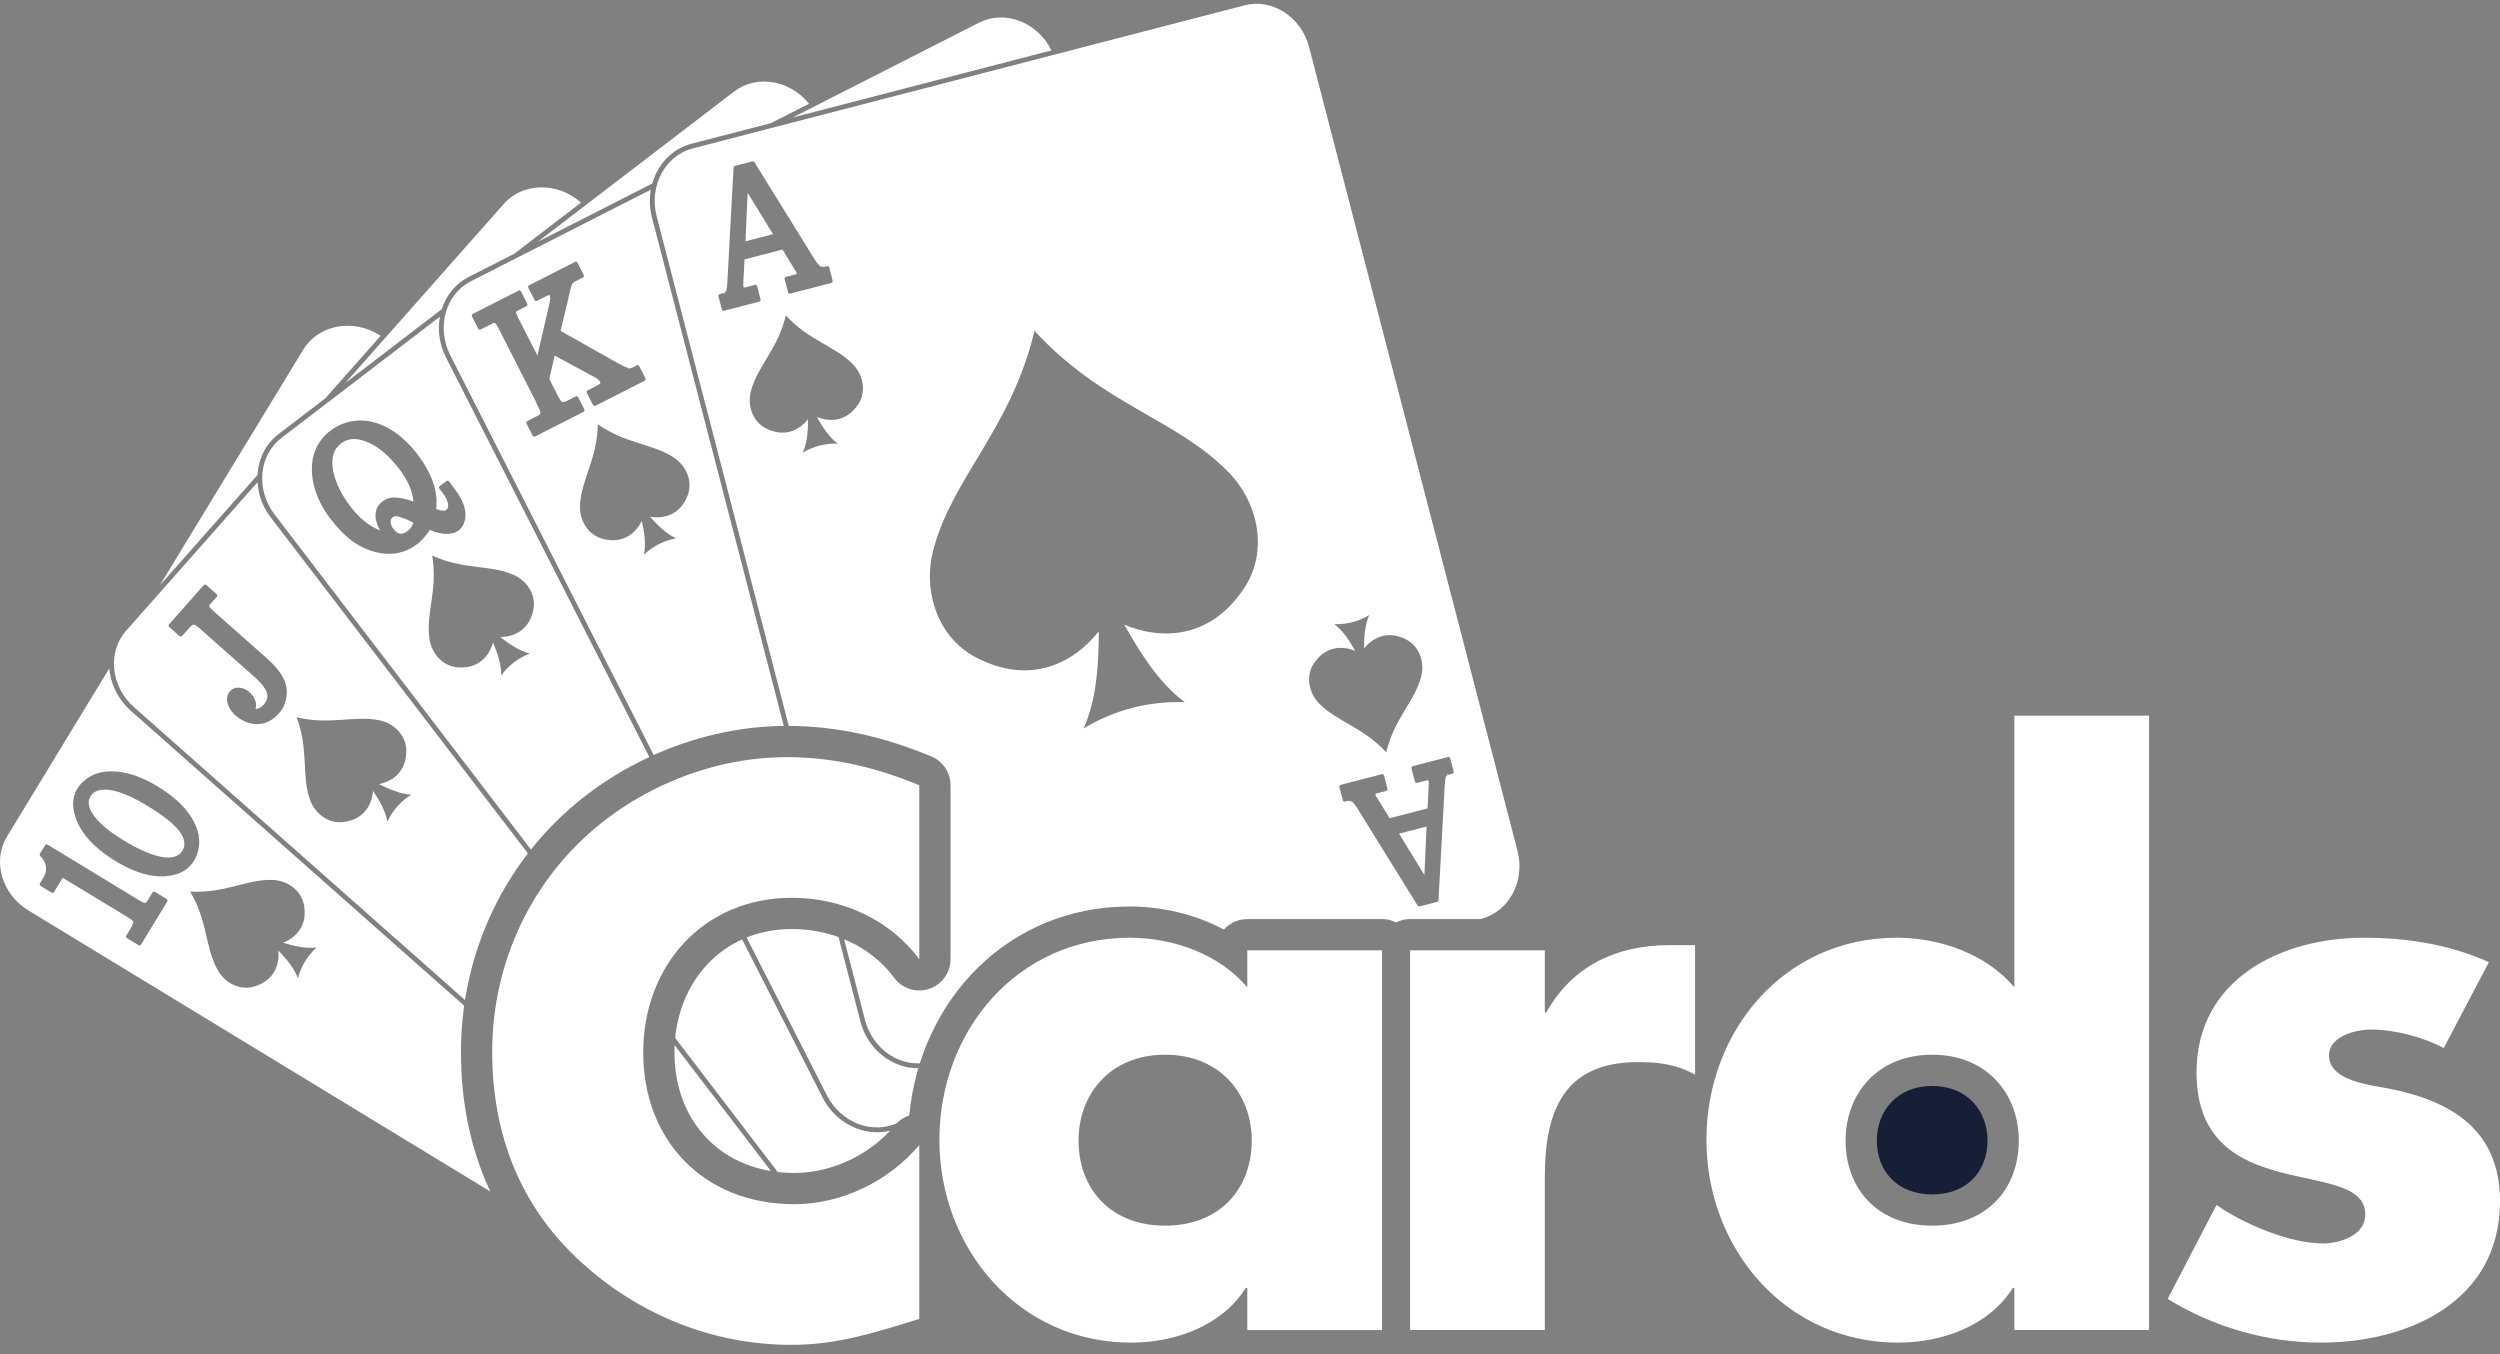 <svg clip-rule="evenodd" fill-rule="evenodd" stroke-linejoin="round" stroke-miterlimit="2" viewBox="0 0 600 325" xmlns="http://www.w3.org/2000/svg" xmlns:xlink="http://www.w3.org/1999/xlink"><rect x="0" y="0" width="600" height="325" fill="#808080" stroke="none"/><clipPath id="a"><path clip-rule="evenodd" d="m364.674 220.579v-219.669h-364.674v323.297h159.205c-8.955-3.668-17.285-8.935-24.619-15.608-16.369-14.797-23.956-34.09-23.956-56.183 0-20.251 7.687-39.709 21.843-54.259l.002-.002c14.529-14.922 35.544-23.94 56.357-23.94 12.197 0 23.435 2.673 34.665 7.32 2.804 1.16 4.632 3.896 4.632 6.93v41.746c0 3.236-2.076 6.108-5.149 7.122-3.074 1.014-6.451-.057-8.377-2.658-5.693-7.685-14.993-11.708-24.528-11.708-16.929 0-28.206 13.121-28.206 29.627 0 16.775 11.541 28.916 28.739 28.916 9.196 0 18.378-4.483 24.269-11.524.907-1.084 2.074-1.861 3.354-2.29 2.612-27.656 23.617-50.137 52.876-50.137 7.772 0 15.754 1.862 22.64 5.539 1.372-1.545 3.375-2.519 5.605-2.519h32.331c1.212 0 2.358.288 3.371.801 1.013-.513 2.159-.801 3.372-.801z"/></clipPath><g clip-path="url(#a)" fill="#fff"><path d="m26.235 160.414c.137 1.698.579 3.395 1.315 5 .436.95.979 1.871 1.624 2.744.65.878 1.395 1.698 2.232 2.439l.015.012.002-.002 149.172 131.994.075.071.002-.003c3.024 2.67 6.78 3.964 10.397 3.899 3.658-.066 7.176-1.517 9.672-4.335l-.002-.003.006-.008 13.797-15.593-19.392 31.869c-3.566 5.862-11.711 7.478-18.1 3.59l-170.242-103.591c-6.388-3.888-8.697-11.864-5.13-17.726zm41.688 65.849c2.491.732 5.388 1.476 8.084 1.116-2.203 1.981-3.762 4.543-4.509 7.409-.919-2.559-2.911-4.791-4.705-6.667.35 3.183-.817 7.188-5.823 8.659-3.36.988-6.996-.804-8.789-4.073-2.963-5.398-2.31-11.603-6.551-18.736 8.283.489 13.495-2.943 19.651-2.793 3.727.092 6.989 2.496 7.656 5.935.994 5.122-2.027 7.999-5.014 9.15zm-55.553-12.047-2.629-1.599c-.211-.129-.278-.404-.149-.615l.81-1.333c.844-1.387.882-2.759.113-4.116l-.004-.004c-.107-.194-.23-.382-.369-.562-.143-.187-.305-.371-.486-.552-.149-.148-.171-.375-.066-.547l-.002-.001 1.234-2.027c.128-.211.403-.278.614-.149.012.007.023.014.034.022l21.603 13.146.001-.002c.817.497 1.363.771 1.637.821.072.014.141.006.204-.024.089-.04.181-.119.275-.234.028-.036.062-.066.098-.091-.002.001-.007.003-.003-.003.017-.019.036-.048.059-.085l1.25-2.055c.128-.211.404-.278.615-.149l2.781 1.692c.211.128.278.404.15.615l-6.284 10.326c-.129.211-.404.278-.615.15l-2.781-1.692c-.211-.128-.278-.404-.149-.615l1.283-2.11c.027-.043.046-.078.057-.105.01-.021.016-.041.021-.06.008-.037.02-.071.036-.103h-.001c.143-.286.233-.524.271-.716.027-.135.027-.23.001-.284-.04-.082-.168-.21-.384-.382-.248-.197-.602-.436-1.064-.717l-1.562-.951.001-.001-13.919-8.433-2.066 3.395c-.129.211-.404.279-.615.15zm14.508-8.082c-2.245-1.456-4.086-2.988-5.524-4.594-1.451-1.622-2.497-3.325-3.136-5.108-.647-1.805-.823-3.451-.526-4.938.299-1.497 1.074-2.82 2.324-3.967.263-.247.54-.475.833-.686.297-.215.601-.406.91-.573 1.615-.874 3.568-1.244 5.856-1.113l.001-.001.064.004c.431.027.868.072 1.309.137.447.065.901.15 1.361.255 2.336.533 4.793 1.575 7.372 3.126 1.901 1.144 3.536 2.341 4.905 3.592 1.381 1.262 2.497 2.581 3.347 3.957.855 1.384 1.414 2.745 1.676 4.082l.001.001c.265 1.348.225 2.666-.118 3.955l-.001.004-.012.036c-.134.488-.297.945-.488 1.373-.198.444-.425.855-.681 1.233-1.329 1.961-3.434 3.081-6.316 3.361-1.966.191-4.05-.061-6.252-.757-2.182-.69-4.483-1.816-6.903-3.378zm2.662-4.523.02.012-.001.002c.424.257.798.482 1.121.672.1.059.2.117.299.176l.508.287c.461.253.927.498 1.397.735.452.228.893.439 1.322.634 2.186.992 4.055 1.545 5.604 1.66h.01c.265.019.522.024.772.016.245-.008.477-.029.694-.063 1.091-.17 1.907-.673 2.449-1.508.375-.579.548-1.198.519-1.856-.03-.678-.274-1.409-.732-2.192-.004-.007-.007-.013-.011-.02-.49-.822-1.285-1.717-2.386-2.686-1.133-.997-2.575-2.059-4.325-3.187l-.002-.001c-2.557-1.656-4.831-2.884-6.821-3.681-1.955-.783-3.624-1.147-5.006-1.091l-.002.001c-.805.026-1.48.179-2.025.457v.001c-.53.271-.943.663-1.241 1.177-.297.514-.432 1.064-.402 1.65.03.605.234 1.256.612 1.954.006.011.012.022.017.033.545 1.038 1.442 2.119 2.69 3.245 1.279 1.153 2.919 2.345 4.919 3.574zm8.826-61.133 34.432-56.585c3.567-5.862 11.712-7.478 18.1-3.591l.465.283-13.255 14.979-11.259 8.616c-3.126 2.392-4.842 6.001-5.058 9.824z"/><path d="m61.797 115.745c.054.866.183 1.735.39 2.595.247 1.029.6 2.039 1.061 3.009.459.97 1.033 1.916 1.722 2.819l.012.017 121.104 158.254.02.027c2.454 3.198 5.89 5.188 9.451 5.818 3.597.637 7.324-.109 10.314-2.39l24.086-18.431-30.081 33.995c-4.547 5.138-12.849 5.289-18.449.333l-149.246-132.06c-5.6-4.955-6.462-13.214-1.915-18.353l.001.001zm29.163 72.437c2.323 1.16 5.043 2.404 7.759 2.527-2.518 1.56-4.505 3.806-5.747 6.495-.452-2.682-2.018-5.23-3.453-7.394-.218 3.194-2.074 6.93-7.262 7.493-3.482.378-6.743-2.029-7.931-5.563-1.961-5.836-.221-11.829-3.134-19.599 8.066 1.946 13.803-.51 19.834.726 3.653.749 6.439 3.692 6.487 7.194.073 5.218-3.409 7.515-6.552 8.121zm-29.643-17.984c.257-.033.504-.098.743-.197.44-.182.85-.477 1.23-.885l-.001-.001c.412-.466.68-.938.804-1.415.12-.466.106-.946-.045-1.44l-.169-.442c-.07-.154-.154-.313-.25-.476-.512-.867-1.384-1.847-2.617-2.938l-12.991-11.495c-.711-.628-1.199-.959-1.464-.99-.216-.026-.535.163-.959.568l-1.885 2.131c-.164.185-.447.202-.632.038l-2.471-2.186c-.185-.164-.203-.447-.039-.632l8.312-9.393c.164-.186.447-.203.632-.039l2.471 2.187c.185.163.202.446.039.631-.009.01-.019.02-.028.029l-1.61 1.82.001.001c-.103.116-.165.218-.185.304-.014.057-.007.114.021.171l.051.089c.024.036.057.08.099.132.221.28.611.666 1.168 1.16l-.001.001 12.49 11.052.001-.002c2.236 1.979 3.685 3.856 4.347 5.633.339.91.491 1.84.454 2.788-.037.945-.259 1.908-.666 2.888-.006.015-.014.03-.021.044-.207.463-.442.884-.705 1.262-.27.388-.572.736-.906 1.043-1.237 1.208-2.577 1.904-4.019 2.088-1.436.183-2.833-.08-4.192-.789-.006-.004-.012-.007-.018-.011-.758-.402-1.407-.855-1.948-1.36-.555-.519-.995-1.089-1.32-1.71l-.239-.52c-.071-.175-.129-.346-.175-.511-.247-.897-.17-1.723.233-2.478l.254-.373c.091-.113.186-.215.287-.306.529-.475 1.212-.681 2.048-.616.555.042 1.077.197 1.566.462.478.259.92.623 1.327 1.093l.002.001c.149.167.283.335.4.502s.222.34.315.52c.434.837.521 1.693.261 2.567zm21.58-78.299 38.034-42.983c4.547-5.139 12.85-5.29 18.45-.334l.057.05-16.057 12.287-10.893 5.544c-3.181 1.621-5.401 4.441-6.459 7.734z"/><path d="m105.575 76.005c-.577 3.133-.155 6.551 1.422 9.697.013.033.027.065.044.096l90.381 177.609c2.64 5.188 7.758 8.271 12.903 8.338 1.006.013 2.018-.09 3.015-.317.959-.217 1.908-.552 2.828-1.01.032-.013.064-.028.096-.045l23.824-12.123-34.904 26.71c-5.45 4.17-13.626 2.723-18.171-3.216l-121.107-158.262c-4.545-5.938-3.804-14.209 1.645-18.379zm14.474 76.871c2.056 1.585 4.486 3.328 7.129 3.97-2.771 1.048-5.153 2.87-6.888 5.271.071-2.719-.976-5.52-1.969-7.919-.827 3.093-3.366 6.402-8.565 5.959-3.49-.298-6.228-3.286-6.715-6.983-.804-6.104 2.054-11.651.687-19.836 7.543 3.459 13.644 2.15 19.326 4.521 3.441 1.436 5.61 4.861 4.985 8.307-.931 5.134-4.789 6.72-7.99 6.71zm-44.375-44.829c-.122.301-.231.608-.326.921-.488 1.603-.624 3.373-.408 5.309.255 2.298.973 4.562 2.152 6.791 1.173 2.217 2.801 4.398 4.884 6.542 1.063 1.056 2.148 2.011 3.412 2.821 1.206.773 2.472 1.373 3.8 1.799 1.332.427 2.626.655 3.881.684 1.26.028 2.48-.145 3.658-.519 1.178-.375 2.275-.955 3.291-1.741l.057-.002c1.012-.784 1.889-1.773 2.737-2.961l.189-.27c.058-.09.114-.183.167-.278.042.022.083.044.125.065.18.093.355.174.525.244l.348.129c.105.037.218.075.339.113.583.186 1.159.315 1.728.387l.01.001c3.021.314 4.813-.825 5.375-3.419.002-.012.004-.025.006-.037.204-1.063.098-2.2-.319-3.414-.41-1.191-1.121-2.459-2.135-3.802l-1.383-1.861c-.147-.197-.424-.238-.621-.093l-1.627 1.189c-.198.146-.241.425-.095.623l.005.007-.002.001.949 1.24c.289.378.537.785.744 1.221h-.001c.455.971.544 1.728.267 2.272h-.001c-.006.01-.01.02-.015.03l-.103.159c-.042.054-.087.101-.133.141-.262.223-.666.286-1.211.187l-.232-.046c-.171-.037-.301-.074-.39-.11-.033-.014-.067-.024-.1-.029-.075-.017-.176-.047-.305-.093-.068-.024-.146-.053-.234-.088.032-.289.055-.589.07-.9.021-.429.025-.892.013-1.391 0-.006 0-.012 0-.017h.001l.001-.003c-.001-.006-.001-.013-.002-.019-.029-.477-.085-.963-.166-1.46-.082-.497-.19-.996-.324-1.495-.685-2.56-2.053-5.179-4.103-7.859-1.525-1.992-3.143-3.624-4.854-4.897-1.72-1.279-3.535-2.194-5.444-2.745-5.653-1.633-11.972 1.193-14.2 6.673zm18.546 18.62c-.196-.303-.333-.629-.41-.978l-.043-.252-.014-.202.014-.256.038-.179.06-.162c.071-.156.176-.298.315-.425l.12-.11c.034-.027.07-.052.107-.075.179-.112.386-.161.621-.148l.168.018c.066.009.138.022.215.038l.589.156.733.246.735.278.412.175.001.001.002.001.016.007.002.001c.431.195.868.424 1.311.687-.12.336-.268.643-.444.921l-.358.482-.273.285c-1.448 1.36-2.794 1.223-3.917-.509zm-3.151-5.633-.267.354c-.358.533-.574 1.137-.65 1.813l-.001.003c-.023.21-.033.422-.029.636.005.215.022.431.053.648.128.886.479 1.819 1.055 2.798-.106-.04-.212-.082-.317-.125-.504-.208-.997-.449-1.478-.724-2.51-1.432-4.806-3.81-6.889-7.135l-.001-.002c-.18-.293-.356-.593-.528-.899-.169-.302-.327-.6-.474-.892-.764-1.516-1.291-3-1.583-4.453h.001c-.288-1.535-.271-2.857.049-3.967.313-1.081.921-1.968 1.825-2.659.904-.692 1.918-1.047 3.044-1.066 1.155-.02 2.435.31 3.842.989.008.004.016.007.024.011.927.443 1.834 1.007 2.722 1.694.896.692 1.772 1.51 2.628 2.454.009.01.017.018.027.027 1.655 1.785 2.914 3.553 3.775 5.304.748 1.521 1.193 3.027 1.337 4.519l-.76-.242c-.355-.112-.691-.21-1.007-.293-.345-.091-.666-.166-.962-.225-1.053-.209-1.95-.259-2.694-.15l-.297.054-.38.103-.372.15-.216.111c-.604.324-1.096.712-1.477 1.164zm-14.921-12.966c-.01.024-.02.048-.03.072-.063-.032-.121-.059-.174-.081zm52.931-50.049 47.125-36.061c5.365-4.106 13.373-2.767 17.957 2.942l-9.146 4.654-19.051 4.94c-4.677 1.213-8.11 4.945-9.419 9.548z"/><path d="m261.357 246.122-45.616 23.214c-6.116 3.112-13.894.205-17.286-6.459l-90.382-177.609c-3.391-6.664-1.163-14.663 4.953-17.775v-.001l43.178-21.972c-.013.072-.025.145-.037.218-.172 1.045-.238 2.114-.19 3.189.047 1.075.209 2.171.494 3.27l.001.006 50.017 192.905c1.461 5.636 5.796 9.749 10.806 10.92.981.23 1.992.346 3.016.34 1.026-.007 2.06-.137 3.082-.402zm-105.373-122.124c1.734 1.932 3.808 4.087 6.29 5.198-2.914.527-5.587 1.887-7.729 3.933.563-2.66.041-5.605-.5-8.145-1.374 2.892-4.472 5.686-9.504 4.306-3.378-.925-5.529-4.361-5.337-8.085.317-6.149 4.134-11.085 4.275-19.382 6.791 4.77 13.028 4.59 18.185 7.953 3.123 2.036 4.635 5.797 3.395 9.073-1.847 4.88-5.929 5.74-9.075 5.149zm-15.937-25.158-11.613 5.91c-.221.112-.49.024-.602-.196l-1.476-2.901c-.113-.22-.025-.49.195-.602l2.665-1.356c.039-.02.069-.037.09-.052.004-.003.004-.001.003.001.024-.03.051-.057.083-.081.113-.084.197-.16.252-.228.035-.043.054-.076.059-.1.016-.076.008-.204-.025-.383l-.048-.229-.603-1.253-.582-1.284-8.615-16.93c-.237-.464-.437-.827-.601-1.089-.154-.246-.275-.408-.364-.485-.047-.041-.106-.065-.178-.071-.097-.008-.215.011-.354.057l-2.964 1.508c-.221.112-.49.025-.602-.196l-1.497-2.94c-.112-.221-.024-.49.196-.602l10.976-5.586c.22-.112.49-.024.602.196l1.497 2.941c.112.22.024.49-.196.602l-2.201 1.12c-.163.083-.259.177-.288.282-.034.123-.003.29.094.501l.183.43 4.839 9.51 2.926-12.641.003-.007c.07-.284.116-.557.138-.819.021-.254.02-.5-.004-.738-.014-.081-.035-.147-.064-.198-.022-.038-.05-.069-.084-.092-.036-.024-.083-.031-.141-.022-.022.003-.04.007-.054.011l-.082.028c-.092.032-.208.079-.348.143-.128.058-.3.142-.515.252l-1.854.943c-.22.112-.489.024-.601-.196l-1.497-2.941c-.112-.22-.024-.49.196-.602l11.005-5.6c.22-.112.49-.024.602.196l1.496 2.941c.112.22.025.489-.196.602l-2.027 1.031c-.137.07-.243.137-.318.2l-.052.047c-.117.162-.241.418-.373.769l-.168.494-.397 1.821-2.022 8.455 13.879 7.835.221.112 1.45.708c.356.167.619.279.789.335l.121.033c.032.005.082.001.15-.013.092-.019.208-.057.349-.114v.001c.047-.019.097-.03.15-.032.006-.001-.004-.001.003-.003.015-.005.037-.015.065-.029l1.101-.56c.22-.112.489-.024.601.196l1.477 2.901c.112.22.024.49-.196.602l-11.787 5.998c-.22.112-.49.024-.602-.196l-1.476-2.901c-.112-.22-.025-.49.196-.602l1.303-.663c.148-.075.31-.161.484-.257l.723-.399c.118-.064.221-.118.31-.164.092-.062.155-.13.19-.204.006-.012.011-.027.017-.044l.012-.048c.011-.056.01-.109-.002-.16-.015-.059-.045-.12-.089-.181l-.008-.012c-.246-.36-.607-.67-1.084-.93l-9.784-5.282-1.259 5.645 2.011 3.951.001-.001c.326.639.597 1.088.813 1.347.04.047.074.084.102.111l.066.055c.056.038.144.054.263.047.167-.009.372-.061.614-.155l.335-.123c.022-.008.026-.009.029-.01l-.001-.002 2.087-1.062c.22-.112.489-.024.601.196l1.477 2.901c.112.221.024.49-.196.602zm50.192-70.64 44.722-22.759c6.116-3.112 13.894-.205 17.286 6.459l.099.196z"/><path d="m166.259 35.616 132.437-34.339c6.642-1.723 13.612 2.791 15.489 10.029l50.018 192.905c1.876 7.238-2.022 14.57-8.665 16.292l-132.436 34.339c-6.643 1.722-13.613-2.791-15.49-10.03l-50.017-192.904c-1.877-7.239 2.022-14.57 8.664-16.292zm181.212 149.931-.087.531c-.029.017-.064.041-.106.071-.151.111-.25.235-.296.373-.045.132-.088.36-.129.685-.046.352-.086.792-.122 1.318l-1.492 27.52c-.01.199-.15.361-.333.408l-4.183 1.085c-.194.05-.392-.036-.492-.198l-14.481-23.367-.373-.547c-.29-.408-.527-.695-.712-.86l-.195-.147c-.177-.11-.382-.178-.615-.203l-.289-.018c-.034-.001-.006-.014-.024-.009v-.002l-.723.188c-.239.062-.482-.081-.544-.32l-.002.001-.817-3.151c-.062-.239.082-.484.321-.546.013-.003.026-.006.039-.008l9.807-2.543c.238-.061.482.082.543.32l.002-.001.817 3.151c.062.24-.082.484-.321.546l-2.359.612c-.103.026-.176.054-.217.084-.002.032.003.08.015.145.02.107.056.235.109.384l.831 1.287 2.455 4.04 9.112-2.362.242-4.759c.02-.417.033-.683.038-.792l.017-.413c.013-.389-.027-.644-.119-.762-.038-.049-.131-.055-.279-.017v-.002l-2.391.62c-.238.062-.481-.081-.543-.319h-.002l-.817-3.151c-.062-.239.082-.483.321-.545l8.43-2.186c.239-.062.484.082.545.321l.818 3.151c.062.239-.082.483-.321.545l-.761.198-.305.12.072-.51zm-5.093 12.815-6.602 1.711 6.083 9.93zm5.495-15.262.016.061.163-1.152zm-22.621-26.878c-1.277-2.26-2.839-4.811-5.023-6.43 2.96.113 5.863-.64 8.395-2.177-1.123 2.477-1.248 5.465-1.266 8.061 1.965-2.527 5.591-4.588 10.209-2.158 3.099 1.632 4.459 5.45 3.47 9.044-1.634 5.937-6.424 9.936-8.348 18.007-5.604-6.119-11.734-7.287-16.046-11.682-2.612-2.661-3.278-6.659-1.362-9.591 2.855-4.367 7.026-4.328 9.971-3.074zm-55.435-6.314c3.701 6.546 8.223 13.935 14.55 18.625-8.573-.328-16.981 1.853-24.315 6.304 3.252-7.173 3.614-15.828 3.668-23.348-5.691 7.321-16.195 13.29-29.568 6.251-8.976-4.725-12.916-15.784-10.051-26.195 4.731-17.194 18.605-28.775 24.179-52.152 16.23 17.724 33.984 21.104 46.474 33.833 7.562 7.708 9.492 19.287 3.943 27.778-8.267 12.651-20.349 12.537-28.88 8.904zm-73.775-49.862c1.278 2.26 2.839 4.811 5.024 6.43-2.96-.113-5.863.64-8.396 2.177 1.123-2.477 1.248-5.465 1.267-8.061-1.965 2.527-5.592 4.588-10.209 2.158-3.1-1.632-4.46-5.45-3.471-9.044 1.634-5.937 6.424-9.936 8.349-18.007 5.604 6.119 11.733 7.287 16.046 11.681 2.611 2.662 3.277 6.66 1.361 9.592-2.854 4.368-7.026 4.328-9.971 3.074zm-22.219-29.325.087-.531c.029-.017.064-.041.106-.071.151-.11.25-.235.296-.373.044-.132.088-.36.129-.685.046-.352.086-.791.122-1.318l1.492-27.52c.01-.199.15-.36.333-.408l4.183-1.085c.194-.05.392.036.492.198l14.481 23.367.373.548c.29.407.527.694.712.86l.195.147c.177.109.382.177.615.203l.289.018c.034.001.006.013.024.008v.002l.724-.188c.238-.061.481.082.543.32l.001-.001.818 3.152c.062.239-.082.483-.321.545-.013.003-.026.006-.039.008l-9.807 2.543c-.238.062-.481-.081-.543-.32l-.002.001-.817-3.151c-.062-.239.082-.484.321-.546l2.359-.611c.103-.027.176-.055.217-.084.002-.032-.003-.081-.015-.145-.02-.108-.056-.236-.109-.384l-.817-1.265-2.469-4.063-9.112 2.363-.242 4.758c-.02.417-.033.684-.038.792l-.017.413c-.013.39.027.644.119.763.038.049.131.054.278.016l.001.002 2.391-.62c.238-.062.481.081.543.32l.002-.001.817 3.151c.062.239-.082.484-.321.546l-8.43 2.185c-.239.062-.483-.081-.546-.32l.18-1.091-.016-.062-.164 1.153-.817-3.152c-.062-.239.082-.483.321-.545l.761-.197.305-.121-.072.51zm5.094-12.814 6.601-1.712-6.083-9.93z"/></g><path d="m220.629 188.465c-10.303-4.263-20.606-6.75-31.797-6.75-18.83 0-37.838 8.171-50.983 21.672-12.791 13.146-19.719 30.732-19.719 49.029 0 19.896 6.751 37.305 21.495 50.628 13.856 12.612 31.62 19.718 50.272 19.718 10.836 0 19.186-2.665 30.732-6.218v-41.745c-7.283 8.704-18.652 14.211-30.021 14.211-21.672 0-36.239-15.277-36.239-36.416 0-20.784 14.389-37.127 35.706-37.127 11.902 0 23.449 5.151 30.554 14.744zm376.706 42.457c-9.415-4.264-19.718-5.863-30.021-5.863-19.896 0-40.147 9.948-40.147 32.331 0 16.343 10.126 21.317 20.251 23.982 10.126 2.664 20.251 3.019 20.251 10.125 0 4.974-6.039 6.928-10.125 6.928-7.994 0-19.008-4.619-25.58-9.237l-11.725 22.56c11.014 6.751 23.804 10.481 36.772 10.481 21.139 0 42.989-9.948 42.989-33.929 0-16.876-11.369-23.982-26.469-27.002-4.441-.888-14.566-1.776-14.566-7.994 0-4.618 6.395-6.217 10.125-6.217 5.507 0 12.435 1.776 17.409 4.441zm-265.652-2.843h-32.331v8.882c-6.75-7.994-17.764-11.902-28.245-11.902-27.001 0-45.654 22.383-45.654 48.496 0 26.114 19.008 48.674 46.009 48.674 10.659 0 21.85-4.086 27.535-13.145h.355v10.125h32.331zm151.761 91.13h32.33v-147.442h-32.33v65.194c-6.751-7.994-17.765-11.902-28.245-11.902-27.002 0-45.654 22.383-45.654 48.496 0 26.114 19.007 48.674 46.009 48.674 10.658 0 21.85-4.086 27.534-13.145h.356zm-112.688-91.13h-32.33v91.13h32.33v-36.772c0-15.632 4.442-27.534 22.383-27.534 4.974 0 9.238.533 13.679 3.02v-31.087h-6.218c-12.612 0-23.271 4.974-29.488 16.165h-.356zm-91.122 25.048c13.145 0 20.784 9.415 20.784 20.606 0 11.547-7.639 20.429-20.784 20.429-13.146 0-20.784-8.882-20.784-20.429 0-11.191 7.638-20.606 20.784-20.606zm184.091 0c13.146 0 20.784 9.415 20.784 20.606 0 11.547-7.638 20.429-20.784 20.429-13.145 0-20.784-8.882-20.784-20.429 0-11.191 7.639-20.606 20.784-20.606z" fill="#fff" fill-rule="nonzero"/><path d="m463.725 260.627c8.382 0 13.284 5.97 13.284 13.106 0 7.344-4.922 12.929-13.284 12.929-8.361 0-13.284-5.585-13.284-12.929 0-7.136 4.903-13.106 13.284-13.106z" fill="#171f36"/></svg>
